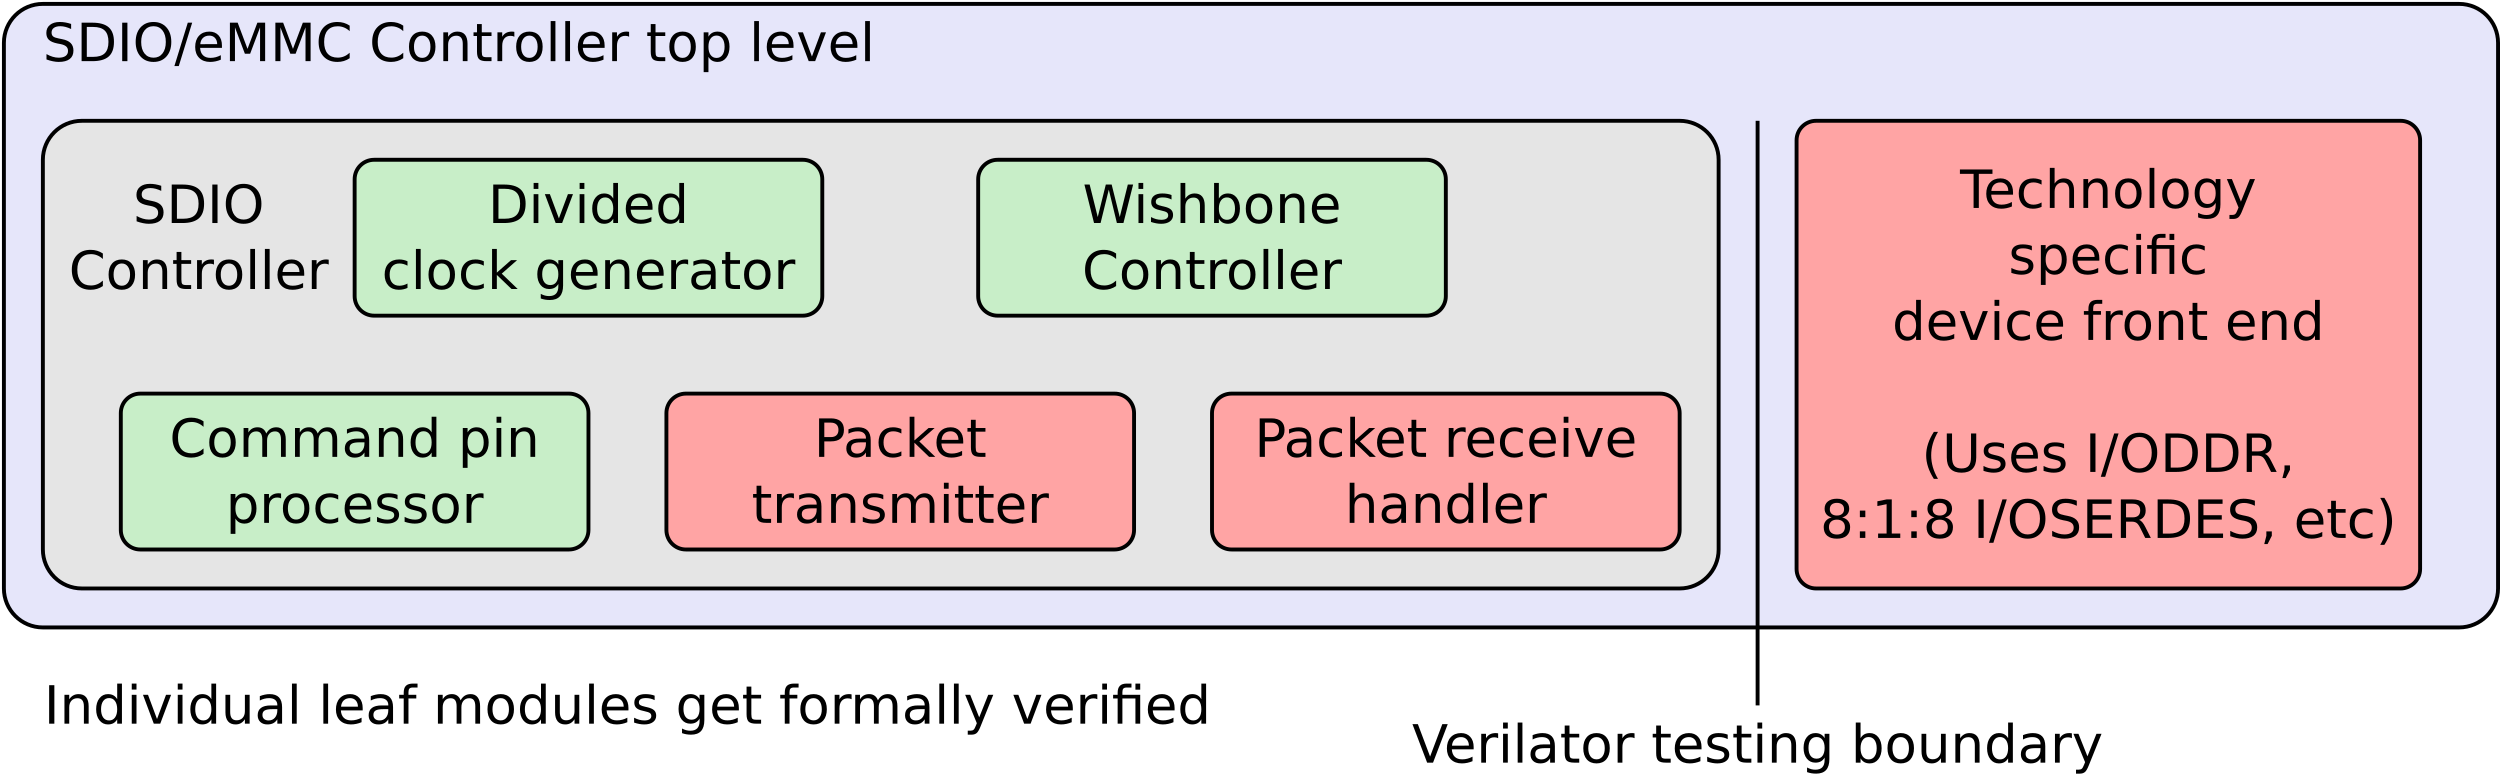 <?xml version="1.0" encoding="UTF-8"?>
<svg xmlns="http://www.w3.org/2000/svg" xmlns:xlink="http://www.w3.org/1999/xlink" width="1283pt" height="398pt" viewBox="0 0 1283 398" version="1.1">
<defs>
<g>
<symbol overflow="visible" id="glyph0-0">
<path style="stroke:none;" d="M 1.344 4.781 L 1.344 -19.109 L 14.891 -19.109 L 14.891 4.781 Z M 2.875 3.281 L 13.391 3.281 L 13.391 -17.578 L 2.875 -17.578 Z M 2.875 3.281 "/>
</symbol>
<symbol overflow="visible" id="glyph0-1">
<path style="stroke:none;" d="M 5.328 -17.562 L 5.328 -2.203 L 8.562 -2.203 C 11.281 -2.203 13.27 -2.816 14.531 -4.047 C 15.801 -5.285 16.438 -7.234 16.438 -9.891 C 16.438 -12.535 15.801 -14.473 14.531 -15.703 C 13.27 -16.941 11.281 -17.562 8.562 -17.562 Z M 2.656 -19.75 L 8.156 -19.75 C 11.977 -19.75 14.785 -18.953 16.578 -17.359 C 18.367 -15.766 19.266 -13.273 19.266 -9.891 C 19.266 -6.484 18.363 -3.984 16.562 -2.391 C 14.758 -0.797 11.957 0 8.156 0 L 2.656 0 Z M 2.656 -19.75 "/>
</symbol>
<symbol overflow="visible" id="glyph0-2">
<path style="stroke:none;" d="M 2.547 -14.812 L 4.984 -14.812 L 4.984 0 L 2.547 0 Z M 2.547 -20.578 L 4.984 -20.578 L 4.984 -17.5 L 2.547 -17.5 Z M 2.547 -20.578 "/>
</symbol>
<symbol overflow="visible" id="glyph0-3">
<path style="stroke:none;" d="M 0.812 -14.812 L 3.391 -14.812 L 8.016 -2.375 L 12.641 -14.812 L 15.234 -14.812 L 9.672 0 L 6.359 0 Z M 0.812 -14.812 "/>
</symbol>
<symbol overflow="visible" id="glyph0-4">
<path style="stroke:none;" d="M 12.297 -12.562 L 12.297 -20.578 L 14.734 -20.578 L 14.734 0 L 12.297 0 L 12.297 -2.219 C 11.785 -1.344 11.141 -0.688 10.359 -0.25 C 9.578 0.176 8.641 0.391 7.547 0.391 C 5.766 0.391 4.312 -0.32 3.188 -1.75 C 2.062 -3.188 1.5 -5.066 1.5 -7.391 C 1.5 -9.723 2.062 -11.602 3.188 -13.031 C 4.312 -14.457 5.766 -15.172 7.547 -15.172 C 8.641 -15.172 9.578 -14.957 10.359 -14.531 C 11.141 -14.102 11.785 -13.445 12.297 -12.562 Z M 4.016 -7.391 C 4.016 -5.598 4.379 -4.191 5.109 -3.172 C 5.848 -2.16 6.863 -1.656 8.156 -1.656 C 9.438 -1.656 10.445 -2.16 11.188 -3.172 C 11.926 -4.191 12.297 -5.598 12.297 -7.391 C 12.297 -9.18 11.926 -10.586 11.188 -11.609 C 10.445 -12.629 9.438 -13.141 8.156 -13.141 C 6.863 -13.141 5.848 -12.629 5.109 -11.609 C 4.379 -10.586 4.016 -9.18 4.016 -7.391 Z M 4.016 -7.391 "/>
</symbol>
<symbol overflow="visible" id="glyph0-5">
<path style="stroke:none;" d="M 15.234 -8.016 L 15.234 -6.828 L 4.031 -6.828 C 4.133 -5.148 4.641 -3.875 5.547 -3 C 6.453 -2.125 7.711 -1.688 9.328 -1.688 C 10.266 -1.688 11.172 -1.801 12.047 -2.031 C 12.922 -2.258 13.789 -2.602 14.656 -3.062 L 14.656 -0.75 C 13.781 -0.383 12.883 -0.102 11.969 0.094 C 11.051 0.289 10.125 0.391 9.188 0.391 C 6.82 0.391 4.945 -0.297 3.562 -1.672 C 2.188 -3.055 1.5 -4.922 1.5 -7.266 C 1.5 -9.691 2.148 -11.613 3.453 -13.031 C 4.766 -14.457 6.535 -15.172 8.766 -15.172 C 10.754 -15.172 12.328 -14.531 13.484 -13.25 C 14.648 -11.969 15.234 -10.223 15.234 -8.016 Z M 12.797 -8.734 C 12.773 -10.066 12.398 -11.129 11.672 -11.922 C 10.941 -12.711 9.977 -13.109 8.781 -13.109 C 7.426 -13.109 6.336 -12.723 5.516 -11.953 C 4.703 -11.191 4.234 -10.113 4.109 -8.719 Z M 12.797 -8.734 "/>
</symbol>
<symbol overflow="visible" id="glyph0-6">
<path style="stroke:none;" d="M 13.219 -14.25 L 13.219 -11.969 C 12.531 -12.352 11.836 -12.641 11.141 -12.828 C 10.453 -13.016 9.754 -13.109 9.047 -13.109 C 7.473 -13.109 6.25 -12.609 5.375 -11.609 C 4.5 -10.609 4.062 -9.203 4.062 -7.391 C 4.062 -5.586 4.5 -4.188 5.375 -3.188 C 6.25 -2.188 7.473 -1.688 9.047 -1.688 C 9.754 -1.688 10.453 -1.781 11.141 -1.969 C 11.836 -2.156 12.531 -2.438 13.219 -2.812 L 13.219 -0.562 C 12.539 -0.25 11.836 -0.016 11.109 0.141 C 10.379 0.305 9.602 0.391 8.781 0.391 C 6.551 0.391 4.781 -0.312 3.469 -1.719 C 2.156 -3.125 1.5 -5.016 1.5 -7.391 C 1.5 -9.805 2.16 -11.707 3.484 -13.094 C 4.816 -14.477 6.633 -15.172 8.938 -15.172 C 9.688 -15.172 10.414 -15.094 11.125 -14.938 C 11.844 -14.789 12.539 -14.562 13.219 -14.25 Z M 13.219 -14.25 "/>
</symbol>
<symbol overflow="visible" id="glyph0-7">
<path style="stroke:none;" d="M 2.547 -20.578 L 4.984 -20.578 L 4.984 0 L 2.547 0 Z M 2.547 -20.578 "/>
</symbol>
<symbol overflow="visible" id="glyph0-8">
<path style="stroke:none;" d="M 8.297 -13.109 C 6.992 -13.109 5.961 -12.598 5.203 -11.578 C 4.441 -10.555 4.062 -9.16 4.062 -7.391 C 4.062 -5.617 4.438 -4.223 5.188 -3.203 C 5.945 -2.191 6.984 -1.688 8.297 -1.688 C 9.586 -1.688 10.613 -2.195 11.375 -3.219 C 12.133 -4.238 12.516 -5.629 12.516 -7.391 C 12.516 -9.148 12.133 -10.539 11.375 -11.562 C 10.613 -12.594 9.586 -13.109 8.297 -13.109 Z M 8.297 -15.172 C 10.41 -15.172 12.07 -14.484 13.281 -13.109 C 14.488 -11.734 15.094 -9.828 15.094 -7.391 C 15.094 -4.961 14.488 -3.055 13.281 -1.672 C 12.07 -0.297 10.41 0.391 8.297 0.391 C 6.172 0.391 4.504 -0.297 3.297 -1.672 C 2.098 -3.055 1.5 -4.961 1.5 -7.391 C 1.5 -9.828 2.098 -11.734 3.297 -13.109 C 4.504 -14.484 6.172 -15.172 8.297 -15.172 Z M 8.297 -15.172 "/>
</symbol>
<symbol overflow="visible" id="glyph0-9">
<path style="stroke:none;" d="M 2.453 -20.578 L 4.906 -20.578 L 4.906 -8.422 L 12.172 -14.812 L 15.281 -14.812 L 7.422 -7.891 L 15.609 0 L 12.438 0 L 4.906 -7.234 L 4.906 0 L 2.453 0 Z M 2.453 -20.578 "/>
</symbol>
<symbol overflow="visible" id="glyph0-10">
<path style="stroke:none;" d=""/>
</symbol>
<symbol overflow="visible" id="glyph0-11">
<path style="stroke:none;" d="M 12.297 -7.578 C 12.297 -9.336 11.93 -10.703 11.203 -11.672 C 10.484 -12.648 9.469 -13.141 8.156 -13.141 C 6.844 -13.141 5.82 -12.648 5.094 -11.672 C 4.375 -10.703 4.016 -9.336 4.016 -7.578 C 4.016 -5.828 4.375 -4.461 5.094 -3.484 C 5.82 -2.516 6.844 -2.031 8.156 -2.031 C 9.469 -2.031 10.484 -2.516 11.203 -3.484 C 11.93 -4.461 12.297 -5.828 12.297 -7.578 Z M 14.734 -1.844 C 14.734 0.676 14.172 2.551 13.047 3.781 C 11.93 5.02 10.219 5.641 7.906 5.641 C 7.051 5.641 6.242 5.57 5.484 5.438 C 4.734 5.312 4 5.117 3.281 4.859 L 3.281 2.484 C 4 2.867 4.703 3.156 5.391 3.344 C 6.086 3.531 6.801 3.625 7.531 3.625 C 9.125 3.625 10.316 3.207 11.109 2.375 C 11.898 1.539 12.297 0.281 12.297 -1.406 L 12.297 -2.609 C 11.797 -1.734 11.148 -1.078 10.359 -0.641 C 9.578 -0.211 8.641 0 7.547 0 C 5.734 0 4.27 -0.691 3.156 -2.078 C 2.051 -3.461 1.5 -5.297 1.5 -7.578 C 1.5 -9.867 2.051 -11.707 3.156 -13.094 C 4.27 -14.477 5.734 -15.172 7.547 -15.172 C 8.641 -15.172 9.578 -14.953 10.359 -14.516 C 11.148 -14.086 11.797 -13.438 12.297 -12.562 L 12.297 -14.812 L 14.734 -14.812 Z M 14.734 -1.844 "/>
</symbol>
<symbol overflow="visible" id="glyph0-12">
<path style="stroke:none;" d="M 14.875 -8.938 L 14.875 0 L 12.438 0 L 12.438 -8.859 C 12.438 -10.266 12.16 -11.316 11.609 -12.016 C 11.066 -12.711 10.25 -13.062 9.156 -13.062 C 7.844 -13.062 6.805 -12.641 6.047 -11.797 C 5.285 -10.961 4.906 -9.82 4.906 -8.375 L 4.906 0 L 2.453 0 L 2.453 -14.812 L 4.906 -14.812 L 4.906 -12.516 C 5.488 -13.398 6.176 -14.062 6.969 -14.5 C 7.758 -14.945 8.672 -15.172 9.703 -15.172 C 11.398 -15.172 12.688 -14.645 13.562 -13.594 C 14.438 -12.539 14.875 -10.988 14.875 -8.938 Z M 14.875 -8.938 "/>
</symbol>
<symbol overflow="visible" id="glyph0-13">
<path style="stroke:none;" d="M 11.141 -12.547 C 10.867 -12.703 10.57 -12.816 10.25 -12.891 C 9.926 -12.961 9.57 -13 9.188 -13 C 7.812 -13 6.754 -12.551 6.016 -11.656 C 5.273 -10.758 4.906 -9.477 4.906 -7.812 L 4.906 0 L 2.453 0 L 2.453 -14.812 L 4.906 -14.812 L 4.906 -12.516 C 5.414 -13.41 6.082 -14.078 6.906 -14.516 C 7.727 -14.953 8.723 -15.172 9.891 -15.172 C 10.055 -15.172 10.238 -15.16 10.438 -15.141 C 10.645 -15.117 10.875 -15.086 11.125 -15.047 Z M 11.141 -12.547 "/>
</symbol>
<symbol overflow="visible" id="glyph0-14">
<path style="stroke:none;" d="M 9.281 -7.453 C 7.32 -7.453 5.961 -7.223 5.203 -6.766 C 4.441 -6.316 4.062 -5.551 4.062 -4.469 C 4.062 -3.602 4.344 -2.914 4.906 -2.406 C 5.477 -1.906 6.254 -1.656 7.234 -1.656 C 8.586 -1.656 9.672 -2.133 10.484 -3.094 C 11.297 -4.051 11.703 -5.32 11.703 -6.906 L 11.703 -7.453 Z M 14.141 -8.453 L 14.141 0 L 11.703 0 L 11.703 -2.25 C 11.148 -1.352 10.457 -0.688 9.625 -0.25 C 8.801 0.176 7.789 0.391 6.594 0.391 C 5.07 0.391 3.863 -0.035 2.969 -0.891 C 2.07 -1.742 1.625 -2.883 1.625 -4.312 C 1.625 -5.977 2.18 -7.234 3.297 -8.078 C 4.41 -8.93 6.078 -9.359 8.297 -9.359 L 11.703 -9.359 L 11.703 -9.594 C 11.703 -10.707 11.332 -11.57 10.594 -12.188 C 9.863 -12.801 8.832 -13.109 7.5 -13.109 C 6.656 -13.109 5.832 -13.004 5.031 -12.797 C 4.227 -12.598 3.457 -12.297 2.719 -11.891 L 2.719 -14.141 C 3.602 -14.484 4.461 -14.738 5.297 -14.906 C 6.141 -15.082 6.957 -15.172 7.75 -15.172 C 9.895 -15.172 11.492 -14.613 12.547 -13.5 C 13.609 -12.395 14.141 -10.711 14.141 -8.453 Z M 14.141 -8.453 "/>
</symbol>
<symbol overflow="visible" id="glyph0-15">
<path style="stroke:none;" d="M 4.969 -19.031 L 4.969 -14.812 L 9.969 -14.812 L 9.969 -12.922 L 4.969 -12.922 L 4.969 -4.875 C 4.969 -3.664 5.129 -2.891 5.453 -2.547 C 5.785 -2.203 6.457 -2.031 7.469 -2.031 L 9.969 -2.031 L 9.969 0 L 7.469 0 C 5.594 0 4.297 -0.348 3.578 -1.047 C 2.867 -1.754 2.516 -3.031 2.516 -4.875 L 2.516 -12.922 L 0.734 -12.922 L 0.734 -14.812 L 2.516 -14.812 L 2.516 -19.031 Z M 4.969 -19.031 "/>
</symbol>
<symbol overflow="visible" id="glyph0-16">
<path style="stroke:none;" d="M 0.906 -19.75 L 3.594 -19.75 L 7.75 -3.062 L 11.891 -19.75 L 14.891 -19.75 L 19.047 -3.062 L 23.188 -19.75 L 25.906 -19.75 L 20.938 0 L 17.578 0 L 13.422 -17.141 L 9.203 0 L 5.844 0 Z M 0.906 -19.75 "/>
</symbol>
<symbol overflow="visible" id="glyph0-17">
<path style="stroke:none;" d="M 12 -14.375 L 12 -12.078 C 11.312 -12.43 10.598 -12.695 9.859 -12.875 C 9.117 -13.051 8.348 -13.141 7.547 -13.141 C 6.336 -13.141 5.43 -12.953 4.828 -12.578 C 4.223 -12.211 3.922 -11.66 3.922 -10.922 C 3.922 -10.348 4.133 -9.898 4.562 -9.578 C 5 -9.266 5.875 -8.961 7.188 -8.672 L 8.016 -8.484 C 9.742 -8.109 10.973 -7.582 11.703 -6.906 C 12.43 -6.238 12.797 -5.301 12.797 -4.094 C 12.797 -2.719 12.25 -1.625 11.156 -0.812 C 10.07 -0.008 8.578 0.391 6.672 0.391 C 5.879 0.391 5.051 0.312 4.188 0.156 C 3.32 0 2.414 -0.234 1.469 -0.547 L 1.469 -3.062 C 2.363 -2.594 3.25 -2.238 4.125 -2 C 5 -1.77 5.863 -1.656 6.719 -1.656 C 7.863 -1.656 8.742 -1.848 9.359 -2.234 C 9.984 -2.629 10.297 -3.188 10.297 -3.906 C 10.297 -4.562 10.07 -5.066 9.625 -5.422 C 9.176 -5.773 8.195 -6.113 6.688 -6.438 L 5.844 -6.641 C 4.332 -6.961 3.242 -7.453 2.578 -8.109 C 1.91 -8.766 1.578 -9.664 1.578 -10.812 C 1.578 -12.207 2.066 -13.281 3.047 -14.031 C 4.035 -14.789 5.441 -15.172 7.266 -15.172 C 8.16 -15.172 9.004 -15.102 9.797 -14.969 C 10.598 -14.844 11.332 -14.645 12 -14.375 Z M 12 -14.375 "/>
</symbol>
<symbol overflow="visible" id="glyph0-18">
<path style="stroke:none;" d="M 14.875 -8.938 L 14.875 0 L 12.438 0 L 12.438 -8.859 C 12.438 -10.266 12.16 -11.316 11.609 -12.016 C 11.066 -12.711 10.25 -13.062 9.156 -13.062 C 7.844 -13.062 6.805 -12.641 6.047 -11.797 C 5.285 -10.961 4.906 -9.82 4.906 -8.375 L 4.906 0 L 2.453 0 L 2.453 -20.578 L 4.906 -20.578 L 4.906 -12.516 C 5.488 -13.398 6.176 -14.062 6.969 -14.5 C 7.758 -14.945 8.672 -15.172 9.703 -15.172 C 11.398 -15.172 12.688 -14.645 13.562 -13.594 C 14.438 -12.539 14.875 -10.988 14.875 -8.938 Z M 14.875 -8.938 "/>
</symbol>
<symbol overflow="visible" id="glyph0-19">
<path style="stroke:none;" d="M 13.188 -7.391 C 13.188 -9.18 12.816 -10.586 12.078 -11.609 C 11.348 -12.629 10.336 -13.141 9.047 -13.141 C 7.766 -13.141 6.754 -12.629 6.016 -11.609 C 5.273 -10.586 4.906 -9.18 4.906 -7.391 C 4.906 -5.598 5.273 -4.191 6.016 -3.172 C 6.754 -2.16 7.766 -1.656 9.047 -1.656 C 10.336 -1.656 11.348 -2.16 12.078 -3.172 C 12.816 -4.191 13.188 -5.598 13.188 -7.391 Z M 4.906 -12.562 C 5.414 -13.445 6.062 -14.102 6.844 -14.531 C 7.625 -14.957 8.555 -15.172 9.641 -15.172 C 11.441 -15.172 12.906 -14.457 14.031 -13.031 C 15.156 -11.602 15.719 -9.723 15.719 -7.391 C 15.719 -5.066 15.156 -3.188 14.031 -1.75 C 12.906 -0.32 11.441 0.391 9.641 0.391 C 8.555 0.391 7.625 0.176 6.844 -0.25 C 6.062 -0.688 5.414 -1.344 4.906 -2.219 L 4.906 0 L 2.453 0 L 2.453 -20.578 L 4.906 -20.578 Z M 4.906 -12.562 "/>
</symbol>
<symbol overflow="visible" id="glyph0-20">
<path style="stroke:none;" d="M 17.453 -18.234 L 17.453 -15.406 C 16.547 -16.25 15.582 -16.875 14.562 -17.281 C 13.551 -17.695 12.473 -17.906 11.328 -17.906 C 9.066 -17.906 7.336 -17.211 6.141 -15.828 C 4.941 -14.453 4.344 -12.461 4.344 -9.859 C 4.344 -7.254 4.941 -5.258 6.141 -3.875 C 7.336 -2.5 9.066 -1.812 11.328 -1.812 C 12.473 -1.812 13.551 -2.02 14.562 -2.438 C 15.582 -2.852 16.547 -3.477 17.453 -4.312 L 17.453 -1.516 C 16.516 -0.879 15.52 -0.398 14.469 -0.078 C 13.426 0.234 12.328 0.391 11.172 0.391 C 8.18 0.391 5.82 -0.523 4.094 -2.359 C 2.375 -4.191 1.516 -6.691 1.516 -9.859 C 1.516 -13.035 2.375 -15.535 4.094 -17.359 C 5.82 -19.191 8.18 -20.109 11.172 -20.109 C 12.348 -20.109 13.457 -19.953 14.5 -19.641 C 15.551 -19.328 16.535 -18.859 17.453 -18.234 Z M 17.453 -18.234 "/>
</symbol>
<symbol overflow="visible" id="glyph0-21">
<path style="stroke:none;" d="M 14.094 -11.969 C 14.695 -13.062 15.422 -13.867 16.266 -14.391 C 17.117 -14.91 18.117 -15.172 19.266 -15.172 C 20.805 -15.172 21.992 -14.629 22.828 -13.547 C 23.672 -12.473 24.094 -10.938 24.094 -8.938 L 24.094 0 L 21.641 0 L 21.641 -8.859 C 21.641 -10.285 21.391 -11.344 20.891 -12.031 C 20.391 -12.719 19.625 -13.062 18.594 -13.062 C 17.332 -13.062 16.332 -12.641 15.594 -11.797 C 14.863 -10.961 14.5 -9.82 14.5 -8.375 L 14.5 0 L 12.047 0 L 12.047 -8.859 C 12.047 -10.285 11.797 -11.344 11.297 -12.031 C 10.797 -12.719 10.02 -13.062 8.969 -13.062 C 7.727 -13.062 6.738 -12.641 6 -11.797 C 5.27 -10.953 4.906 -9.812 4.906 -8.375 L 4.906 0 L 2.453 0 L 2.453 -14.812 L 4.906 -14.812 L 4.906 -12.516 C 5.457 -13.422 6.117 -14.086 6.891 -14.516 C 7.672 -14.953 8.598 -15.172 9.672 -15.172 C 10.742 -15.172 11.656 -14.895 12.406 -14.344 C 13.164 -13.801 13.727 -13.008 14.094 -11.969 Z M 14.094 -11.969 "/>
</symbol>
<symbol overflow="visible" id="glyph0-22">
<path style="stroke:none;" d="M 4.906 -2.219 L 4.906 5.641 L 2.453 5.641 L 2.453 -14.812 L 4.906 -14.812 L 4.906 -12.562 C 5.414 -13.445 6.062 -14.102 6.844 -14.531 C 7.625 -14.957 8.555 -15.172 9.641 -15.172 C 11.441 -15.172 12.906 -14.457 14.031 -13.031 C 15.156 -11.602 15.719 -9.723 15.719 -7.391 C 15.719 -5.066 15.156 -3.188 14.031 -1.75 C 12.906 -0.32 11.441 0.391 9.641 0.391 C 8.555 0.391 7.625 0.176 6.844 -0.25 C 6.062 -0.688 5.414 -1.344 4.906 -2.219 Z M 13.188 -7.391 C 13.188 -9.18 12.816 -10.586 12.078 -11.609 C 11.348 -12.629 10.336 -13.141 9.047 -13.141 C 7.766 -13.141 6.754 -12.629 6.016 -11.609 C 5.273 -10.586 4.906 -9.18 4.906 -7.391 C 4.906 -5.598 5.273 -4.191 6.016 -3.172 C 6.754 -2.16 7.766 -1.656 9.047 -1.656 C 10.336 -1.656 11.348 -2.16 12.078 -3.172 C 12.816 -4.191 13.188 -5.598 13.188 -7.391 Z M 13.188 -7.391 "/>
</symbol>
<symbol overflow="visible" id="glyph0-23">
<path style="stroke:none;" d="M 5.328 -17.562 L 5.328 -10.141 L 8.688 -10.141 C 9.938 -10.141 10.898 -10.457 11.578 -11.094 C 12.254 -11.738 12.594 -12.656 12.594 -13.844 C 12.594 -15.031 12.254 -15.945 11.578 -16.594 C 10.898 -17.238 9.938 -17.562 8.688 -17.562 Z M 2.656 -19.75 L 8.688 -19.75 C 10.906 -19.75 12.578 -19.25 13.703 -18.25 C 14.836 -17.25 15.406 -15.781 15.406 -13.844 C 15.406 -11.895 14.836 -10.422 13.703 -9.422 C 12.578 -8.43 10.906 -7.938 8.688 -7.938 L 5.328 -7.938 L 5.328 0 L 2.656 0 Z M 2.656 -19.75 "/>
</symbol>
<symbol overflow="visible" id="glyph0-24">
<path style="stroke:none;" d="M 14.5 -19.109 L 14.5 -16.5 C 13.488 -16.977 12.531 -17.336 11.625 -17.578 C 10.727 -17.816 9.859 -17.938 9.016 -17.938 C 7.566 -17.938 6.445 -17.656 5.656 -17.094 C 4.863 -16.531 4.469 -15.727 4.469 -14.688 C 4.469 -13.812 4.727 -13.148 5.25 -12.703 C 5.781 -12.254 6.773 -11.895 8.234 -11.625 L 9.859 -11.297 C 11.848 -10.922 13.316 -10.254 14.266 -9.297 C 15.211 -8.336 15.688 -7.055 15.688 -5.453 C 15.688 -3.535 15.047 -2.082 13.766 -1.094 C 12.484 -0.102 10.602 0.391 8.125 0.391 C 7.188 0.391 6.191 0.281 5.141 0.062 C 4.086 -0.145 2.992 -0.457 1.859 -0.875 L 1.859 -3.625 C 2.953 -3.02 4.016 -2.562 5.047 -2.25 C 6.086 -1.938 7.113 -1.781 8.125 -1.781 C 9.645 -1.781 10.82 -2.078 11.656 -2.672 C 12.488 -3.273 12.906 -4.133 12.906 -5.25 C 12.906 -6.219 12.602 -6.973 12 -7.516 C 11.406 -8.066 10.43 -8.484 9.078 -8.766 L 7.453 -9.078 C 5.453 -9.473 4.004 -10.094 3.109 -10.938 C 2.223 -11.781 1.781 -12.957 1.781 -14.469 C 1.781 -16.219 2.395 -17.594 3.625 -18.594 C 4.863 -19.602 6.562 -20.109 8.719 -20.109 C 9.645 -20.109 10.586 -20.023 11.547 -19.859 C 12.504 -19.691 13.488 -19.441 14.5 -19.109 Z M 14.5 -19.109 "/>
</symbol>
<symbol overflow="visible" id="glyph0-25">
<path style="stroke:none;" d="M 2.656 -19.75 L 5.328 -19.75 L 5.328 0 L 2.656 0 Z M 2.656 -19.75 "/>
</symbol>
<symbol overflow="visible" id="glyph0-26">
<path style="stroke:none;" d="M 10.672 -17.938 C 8.734 -17.938 7.191 -17.211 6.047 -15.766 C 4.91 -14.316 4.344 -12.348 4.344 -9.859 C 4.344 -7.367 4.91 -5.398 6.047 -3.953 C 7.191 -2.504 8.734 -1.781 10.672 -1.781 C 12.617 -1.781 14.156 -2.504 15.281 -3.953 C 16.414 -5.398 16.984 -7.367 16.984 -9.859 C 16.984 -12.348 16.414 -14.316 15.281 -15.766 C 14.156 -17.211 12.617 -17.938 10.672 -17.938 Z M 10.672 -20.109 C 13.441 -20.109 15.656 -19.18 17.312 -17.328 C 18.969 -15.473 19.797 -12.984 19.797 -9.859 C 19.797 -6.742 18.969 -4.254 17.312 -2.391 C 15.656 -0.535 13.441 0.391 10.672 0.391 C 7.898 0.391 5.68 -0.535 4.016 -2.391 C 2.348 -4.242 1.516 -6.734 1.516 -9.859 C 1.516 -12.984 2.348 -15.473 4.016 -17.328 C 5.68 -19.18 7.898 -20.109 10.672 -20.109 Z M 10.672 -20.109 "/>
</symbol>
<symbol overflow="visible" id="glyph0-27">
<path style="stroke:none;" d="M -0.078 -19.75 L 16.625 -19.75 L 16.625 -17.5 L 9.625 -17.5 L 9.625 0 L 6.938 0 L 6.938 -17.5 L -0.078 -17.5 Z M -0.078 -19.75 "/>
</symbol>
<symbol overflow="visible" id="glyph0-28">
<path style="stroke:none;" d="M 8.719 1.375 C 8.031 3.133 7.359 4.285 6.703 4.828 C 6.055 5.367 5.188 5.641 4.094 5.641 L 2.141 5.641 L 2.141 3.594 L 3.578 3.594 C 4.242 3.594 4.758 3.43 5.125 3.109 C 5.5 2.797 5.91 2.051 6.359 0.875 L 6.797 -0.234 L 0.812 -14.812 L 3.391 -14.812 L 8.016 -3.234 L 12.641 -14.812 L 15.234 -14.812 Z M 8.719 1.375 "/>
</symbol>
<symbol overflow="visible" id="glyph0-29">
<path style="stroke:none;" d="M 14.531 -14.812 L 14.531 0 L 12.078 0 L 12.078 -12.922 L 5.391 -12.922 L 5.391 0 L 2.953 0 L 2.953 -12.922 L 0.625 -12.922 L 0.625 -14.812 L 2.953 -14.812 L 2.953 -15.844 C 2.953 -17.457 3.332 -18.648 4.094 -19.422 C 4.852 -20.191 6.023 -20.578 7.609 -20.578 L 10.047 -20.578 L 10.047 -18.562 L 7.719 -18.562 C 6.852 -18.562 6.25 -18.383 5.906 -18.031 C 5.562 -17.676 5.391 -17.039 5.391 -16.125 L 5.391 -14.812 Z M 12.078 -20.562 L 14.531 -20.562 L 14.531 -17.469 L 12.078 -17.469 Z M 12.078 -20.562 "/>
</symbol>
<symbol overflow="visible" id="glyph0-30">
<path style="stroke:none;" d="M 10.047 -20.578 L 10.047 -18.562 L 7.719 -18.562 C 6.852 -18.562 6.25 -18.383 5.906 -18.031 C 5.562 -17.676 5.391 -17.039 5.391 -16.125 L 5.391 -14.812 L 9.406 -14.812 L 9.406 -12.922 L 5.391 -12.922 L 5.391 0 L 2.953 0 L 2.953 -12.922 L 0.625 -12.922 L 0.625 -14.812 L 2.953 -14.812 L 2.953 -15.844 C 2.953 -17.5 3.332 -18.703 4.094 -19.453 C 4.863 -20.203 6.082 -20.578 7.75 -20.578 Z M 10.047 -20.578 "/>
</symbol>
<symbol overflow="visible" id="glyph0-31">
<path style="stroke:none;" d="M 8.406 -20.562 C 7.219 -18.531 6.336 -16.52 5.766 -14.531 C 5.191 -12.551 4.906 -10.539 4.906 -8.5 C 4.906 -6.469 5.191 -4.453 5.766 -2.453 C 6.348 -0.453 7.227 1.555 8.406 3.578 L 6.281 3.578 C 4.957 1.504 3.969 -0.531 3.312 -2.531 C 2.656 -4.539 2.328 -6.531 2.328 -8.5 C 2.328 -10.469 2.648 -12.445 3.297 -14.438 C 3.953 -16.438 4.945 -18.477 6.281 -20.562 Z M 8.406 -20.562 "/>
</symbol>
<symbol overflow="visible" id="glyph0-32">
<path style="stroke:none;" d="M 2.359 -19.75 L 5.047 -19.75 L 5.047 -7.75 C 5.047 -5.633 5.426 -4.109 6.188 -3.172 C 6.957 -2.242 8.203 -1.781 9.922 -1.781 C 11.629 -1.781 12.867 -2.242 13.641 -3.172 C 14.41 -4.109 14.797 -5.633 14.797 -7.75 L 14.797 -19.75 L 17.469 -19.75 L 17.469 -7.422 C 17.469 -4.848 16.832 -2.898 15.562 -1.578 C 14.289 -0.266 12.41 0.391 9.922 0.391 C 7.422 0.391 5.535 -0.266 4.266 -1.578 C 2.992 -2.898 2.359 -4.848 2.359 -7.422 Z M 2.359 -19.75 "/>
</symbol>
<symbol overflow="visible" id="glyph0-33">
<path style="stroke:none;" d="M 6.875 -19.75 L 9.125 -19.75 L 2.25 2.516 L 0 2.516 Z M 6.875 -19.75 "/>
</symbol>
<symbol overflow="visible" id="glyph0-34">
<path style="stroke:none;" d="M 12.031 -9.266 C 12.602 -9.066 13.16 -8.648 13.703 -8.016 C 14.242 -7.379 14.785 -6.504 15.328 -5.391 L 18.047 0 L 15.172 0 L 12.641 -5.062 C 11.992 -6.383 11.363 -7.258 10.75 -7.688 C 10.133 -8.125 9.297 -8.344 8.234 -8.344 L 5.328 -8.344 L 5.328 0 L 2.656 0 L 2.656 -19.75 L 8.688 -19.75 C 10.945 -19.75 12.629 -19.273 13.734 -18.328 C 14.848 -17.391 15.406 -15.969 15.406 -14.062 C 15.406 -12.82 15.113 -11.789 14.531 -10.969 C 13.957 -10.145 13.125 -9.578 12.031 -9.266 Z M 5.328 -17.562 L 5.328 -10.547 L 8.688 -10.547 C 9.977 -10.547 10.953 -10.844 11.609 -11.438 C 12.266 -12.031 12.594 -12.906 12.594 -14.062 C 12.594 -15.219 12.266 -16.086 11.609 -16.672 C 10.953 -17.266 9.977 -17.562 8.688 -17.562 Z M 5.328 -17.562 "/>
</symbol>
<symbol overflow="visible" id="glyph0-35">
<path style="stroke:none;" d="M 3.172 -3.359 L 5.969 -3.359 L 5.969 -1.078 L 3.797 3.156 L 2.094 3.156 L 3.172 -1.078 Z M 3.172 -3.359 "/>
</symbol>
<symbol overflow="visible" id="glyph0-36">
<path style="stroke:none;" d="M 8.609 -9.375 C 7.336 -9.375 6.336 -9.035 5.609 -8.359 C 4.891 -7.68 4.531 -6.75 4.531 -5.562 C 4.531 -4.363 4.891 -3.426 5.609 -2.75 C 6.336 -2.07 7.336 -1.734 8.609 -1.734 C 9.879 -1.734 10.879 -2.07 11.609 -2.75 C 12.348 -3.438 12.719 -4.375 12.719 -5.562 C 12.719 -6.75 12.352 -7.68 11.625 -8.359 C 10.895 -9.035 9.891 -9.375 8.609 -9.375 Z M 5.938 -10.516 C 4.789 -10.797 3.895 -11.328 3.25 -12.109 C 2.613 -12.898 2.297 -13.859 2.297 -14.984 C 2.297 -16.566 2.859 -17.816 3.984 -18.734 C 5.109 -19.648 6.648 -20.109 8.609 -20.109 C 10.578 -20.109 12.117 -19.648 13.234 -18.734 C 14.359 -17.816 14.922 -16.566 14.922 -14.984 C 14.922 -13.859 14.598 -12.898 13.953 -12.109 C 13.316 -11.328 12.43 -10.797 11.297 -10.516 C 12.586 -10.211 13.594 -9.625 14.312 -8.75 C 15.031 -7.883 15.391 -6.82 15.391 -5.562 C 15.391 -3.645 14.801 -2.172 13.625 -1.141 C 12.457 -0.117 10.785 0.391 8.609 0.391 C 6.43 0.391 4.758 -0.117 3.594 -1.141 C 2.426 -2.172 1.844 -3.645 1.844 -5.562 C 1.844 -6.82 2.203 -7.883 2.922 -8.75 C 3.648 -9.625 4.656 -10.211 5.938 -10.516 Z M 4.969 -14.734 C 4.969 -13.711 5.285 -12.914 5.922 -12.344 C 6.555 -11.77 7.453 -11.484 8.609 -11.484 C 9.754 -11.484 10.648 -11.77 11.297 -12.344 C 11.953 -12.914 12.281 -13.711 12.281 -14.734 C 12.281 -15.754 11.953 -16.551 11.297 -17.125 C 10.648 -17.695 9.754 -17.984 8.609 -17.984 C 7.453 -17.984 6.555 -17.695 5.922 -17.125 C 5.285 -16.551 4.969 -15.754 4.969 -14.734 Z M 4.969 -14.734 "/>
</symbol>
<symbol overflow="visible" id="glyph0-37">
<path style="stroke:none;" d="M 3.172 -3.359 L 5.969 -3.359 L 5.969 0 L 3.172 0 Z M 3.172 -14.016 L 5.969 -14.016 L 5.969 -10.656 L 3.172 -10.656 Z M 3.172 -14.016 "/>
</symbol>
<symbol overflow="visible" id="glyph0-38">
<path style="stroke:none;" d="M 3.359 -2.25 L 7.719 -2.25 L 7.719 -17.312 L 2.984 -16.359 L 2.984 -18.797 L 7.703 -19.75 L 10.375 -19.75 L 10.375 -2.25 L 14.734 -2.25 L 14.734 0 L 3.359 0 Z M 3.359 -2.25 "/>
</symbol>
<symbol overflow="visible" id="glyph0-39">
<path style="stroke:none;" d="M 2.656 -19.75 L 15.141 -19.75 L 15.141 -17.5 L 5.328 -17.5 L 5.328 -11.656 L 14.734 -11.656 L 14.734 -9.406 L 5.328 -9.406 L 5.328 -2.25 L 15.391 -2.25 L 15.391 0 L 2.656 0 Z M 2.656 -19.75 "/>
</symbol>
<symbol overflow="visible" id="glyph0-40">
<path style="stroke:none;" d="M 2.172 -20.562 L 4.281 -20.562 C 5.602 -18.477 6.594 -16.438 7.25 -14.438 C 7.906 -12.445 8.234 -10.469 8.234 -8.5 C 8.234 -6.531 7.906 -4.539 7.25 -2.531 C 6.594 -0.531 5.602 1.504 4.281 3.578 L 2.172 3.578 C 3.336 1.555 4.207 -0.453 4.781 -2.453 C 5.363 -4.453 5.656 -6.469 5.656 -8.5 C 5.656 -10.539 5.363 -12.551 4.781 -14.531 C 4.207 -16.52 3.336 -18.531 2.172 -20.562 Z M 2.172 -20.562 "/>
</symbol>
<symbol overflow="visible" id="glyph0-41">
<path style="stroke:none;" d="M 2.656 -19.75 L 6.641 -19.75 L 11.688 -6.312 L 16.75 -19.75 L 20.734 -19.75 L 20.734 0 L 18.125 0 L 18.125 -17.344 L 13.031 -3.797 L 10.344 -3.797 L 5.25 -17.344 L 5.25 0 L 2.656 0 Z M 2.656 -19.75 "/>
</symbol>
<symbol overflow="visible" id="glyph0-42">
<path style="stroke:none;" d="M 2.297 -5.844 L 2.297 -14.812 L 4.734 -14.812 L 4.734 -5.938 C 4.734 -4.539 5.004 -3.488 5.547 -2.781 C 6.098 -2.082 6.922 -1.734 8.016 -1.734 C 9.328 -1.734 10.363 -2.148 11.125 -2.984 C 11.895 -3.828 12.281 -4.973 12.281 -6.422 L 12.281 -14.812 L 14.719 -14.812 L 14.719 0 L 12.281 0 L 12.281 -2.281 C 11.688 -1.375 11 -0.703 10.219 -0.266 C 9.438 0.172 8.531 0.391 7.5 0.391 C 5.801 0.391 4.508 -0.141 3.625 -1.203 C 2.738 -2.266 2.297 -3.812 2.297 -5.844 Z M 8.422 -15.172 Z M 8.422 -15.172 "/>
</symbol>
<symbol overflow="visible" id="glyph0-43">
<path style="stroke:none;" d="M 7.75 0 L 0.219 -19.75 L 3 -19.75 L 9.266 -3.125 L 15.531 -19.75 L 18.312 -19.75 L 10.781 0 Z M 7.75 0 "/>
</symbol>
</g>
</defs>
<g id="surface35325">
<rect x="0" y="0" width="1283" height="398" style="fill:rgb(100%,100%,100%);fill-opacity:1;stroke:none;"/>
<path style="fill-rule:evenodd;fill:rgb(90.196%,90.196%,98.039%);fill-opacity:1;stroke-width:0.1;stroke-linecap:butt;stroke-linejoin:round;stroke:rgb(0%,0%,0%);stroke-opacity:1;stroke-miterlimit:10;" d="M 2 1 C 1.448 1 1 1.448 1 2 L 1 16 C 1 16.552 1.448 17 2 17 L 64 17 C 64.552 17 65 16.552 65 16 L 65 2 C 65 1.448 64.552 1 64 1 Z M 2 1 " transform="matrix(20,0,0,20,-18,-18)"/>
<path style="fill-rule:evenodd;fill:rgb(100%,64.314%,64.314%);fill-opacity:1;stroke-width:0.1;stroke-linecap:butt;stroke-linejoin:round;stroke:rgb(0%,0%,0%);stroke-opacity:1;stroke-miterlimit:10;" d="M 47.5 4 C 47.224 4 47 4.224 47 4.5 L 47 15.5 C 47 15.776 47.224 16 47.5 16 L 62.5 16 C 62.776 16 63 15.776 63 15.5 L 63 4.5 C 63 4.224 62.776 4 62.5 4 Z M 47.5 4 " transform="matrix(20,0,0,20,-18,-18)"/>
<path style="fill-rule:evenodd;fill:rgb(89.804%,89.804%,89.804%);fill-opacity:1;stroke-width:0.1;stroke-linecap:butt;stroke-linejoin:round;stroke:rgb(0%,0%,0%);stroke-opacity:1;stroke-miterlimit:10;" d="M 3 4 C 2.448 4 2 4.448 2 5 L 2 15 C 2 15.552 2.448 16 3 16 L 44 16 C 44.552 16 45 15.552 45 15 L 45 5 C 45 4.448 44.552 4 44 4 Z M 3 4 " transform="matrix(20,0,0,20,-18,-18)"/>
<path style="fill-rule:evenodd;fill:rgb(78.431%,93.333%,78.431%);fill-opacity:1;stroke-width:0.1;stroke-linecap:butt;stroke-linejoin:round;stroke:rgb(0%,0%,0%);stroke-opacity:1;stroke-miterlimit:10;" d="M 10.5 5 C 10.224 5 10 5.224 10 5.5 L 10 8.5 C 10 8.776 10.224 9 10.5 9 L 21.5 9 C 21.776 9 22 8.776 22 8.5 L 22 5.5 C 22 5.224 21.776 5 21.5 5 Z M 10.5 5 " transform="matrix(20,0,0,20,-18,-18)"/>
<g style="fill:rgb(0%,0%,0%);fill-opacity:1;">
  <use xlink:href="#glyph0-1" x="250.477" y="114.457"/>
  <use xlink:href="#glyph0-2" x="271.31" y="114.457"/>
  <use xlink:href="#glyph0-3" x="278.81" y="114.457"/>
  <use xlink:href="#glyph0-2" x="294.921" y="114.457"/>
  <use xlink:href="#glyph0-4" x="302.421" y="114.457"/>
  <use xlink:href="#glyph0-5" x="319.643" y="114.457"/>
  <use xlink:href="#glyph0-4" x="336.31" y="114.457"/>
</g>
<g style="fill:rgb(0%,0%,0%);fill-opacity:1;">
  <use xlink:href="#glyph0-6" x="195.906" y="148.324"/>
  <use xlink:href="#glyph0-7" x="210.906" y="148.324"/>
  <use xlink:href="#glyph0-8" x="218.406" y="148.324"/>
  <use xlink:href="#glyph0-6" x="235.073" y="148.324"/>
  <use xlink:href="#glyph0-9" x="250.073" y="148.324"/>
  <use xlink:href="#glyph0-10" x="265.628" y="148.324"/>
  <use xlink:href="#glyph0-11" x="274.24" y="148.324"/>
  <use xlink:href="#glyph0-5" x="291.462" y="148.324"/>
  <use xlink:href="#glyph0-12" x="308.128" y="148.324"/>
  <use xlink:href="#glyph0-5" x="325.351" y="148.324"/>
  <use xlink:href="#glyph0-13" x="342.017" y="148.324"/>
  <use xlink:href="#glyph0-14" x="353.128" y="148.324"/>
  <use xlink:href="#glyph0-15" x="369.795" y="148.324"/>
  <use xlink:href="#glyph0-8" x="380.351" y="148.324"/>
  <use xlink:href="#glyph0-13" x="397.017" y="148.324"/>
</g>
<path style="fill-rule:evenodd;fill:rgb(78.431%,93.333%,78.431%);fill-opacity:1;stroke-width:0.1;stroke-linecap:butt;stroke-linejoin:round;stroke:rgb(0%,0%,0%);stroke-opacity:1;stroke-miterlimit:10;" d="M 26.5 5 C 26.224 5 26 5.224 26 5.5 L 26 8.5 C 26 8.776 26.224 9 26.5 9 L 37.5 9 C 37.776 9 38 8.776 38 8.5 L 38 5.5 C 38 5.224 37.776 5 37.5 5 Z M 26.5 5 " transform="matrix(20,0,0,20,-18,-18)"/>
<g style="fill:rgb(0%,0%,0%);fill-opacity:1;">
  <use xlink:href="#glyph0-16" x="555.613" y="114.457"/>
  <use xlink:href="#glyph0-2" x="581.724" y="114.457"/>
  <use xlink:href="#glyph0-17" x="589.224" y="114.457"/>
  <use xlink:href="#glyph0-18" x="603.391" y="114.457"/>
  <use xlink:href="#glyph0-19" x="620.613" y="114.457"/>
  <use xlink:href="#glyph0-8" x="637.836" y="114.457"/>
  <use xlink:href="#glyph0-12" x="654.502" y="114.457"/>
  <use xlink:href="#glyph0-5" x="671.724" y="114.457"/>
</g>
<g style="fill:rgb(0%,0%,0%);fill-opacity:1;">
  <use xlink:href="#glyph0-20" x="555.34" y="148.324"/>
  <use xlink:href="#glyph0-8" x="574.229" y="148.324"/>
  <use xlink:href="#glyph0-12" x="590.895" y="148.324"/>
  <use xlink:href="#glyph0-15" x="608.118" y="148.324"/>
  <use xlink:href="#glyph0-13" x="618.673" y="148.324"/>
  <use xlink:href="#glyph0-8" x="629.229" y="148.324"/>
  <use xlink:href="#glyph0-7" x="645.895" y="148.324"/>
  <use xlink:href="#glyph0-7" x="653.395" y="148.324"/>
  <use xlink:href="#glyph0-5" x="660.895" y="148.324"/>
  <use xlink:href="#glyph0-13" x="677.562" y="148.324"/>
</g>
<path style="fill-rule:evenodd;fill:rgb(78.431%,93.333%,78.431%);fill-opacity:1;stroke-width:0.1;stroke-linecap:butt;stroke-linejoin:round;stroke:rgb(0%,0%,0%);stroke-opacity:1;stroke-miterlimit:10;" d="M 4.5 11 C 4.224 11 4 11.224 4 11.5 L 4 14.5 C 4 14.776 4.224 15 4.5 15 L 15.5 15 C 15.776 15 16 14.776 16 14.5 L 16 11.5 C 16 11.224 15.776 11 15.5 11 Z M 4.5 11 " transform="matrix(20,0,0,20,-18,-18)"/>
<g style="fill:rgb(0%,0%,0%);fill-opacity:1;">
  <use xlink:href="#glyph0-20" x="87" y="234.457"/>
  <use xlink:href="#glyph0-8" x="105.889" y="234.457"/>
  <use xlink:href="#glyph0-21" x="122.556" y="234.457"/>
  <use xlink:href="#glyph0-21" x="148.944" y="234.457"/>
  <use xlink:href="#glyph0-14" x="175.333" y="234.457"/>
  <use xlink:href="#glyph0-12" x="192" y="234.457"/>
  <use xlink:href="#glyph0-4" x="209.222" y="234.457"/>
  <use xlink:href="#glyph0-10" x="226.444" y="234.457"/>
  <use xlink:href="#glyph0-22" x="235.056" y="234.457"/>
  <use xlink:href="#glyph0-2" x="252.278" y="234.457"/>
  <use xlink:href="#glyph0-12" x="259.778" y="234.457"/>
</g>
<g style="fill:rgb(0%,0%,0%);fill-opacity:1;">
  <use xlink:href="#glyph0-22" x="115.906" y="268.324"/>
  <use xlink:href="#glyph0-13" x="133.128" y="268.324"/>
  <use xlink:href="#glyph0-8" x="143.684" y="268.324"/>
  <use xlink:href="#glyph0-6" x="160.351" y="268.324"/>
  <use xlink:href="#glyph0-5" x="175.351" y="268.324"/>
  <use xlink:href="#glyph0-17" x="192.017" y="268.324"/>
  <use xlink:href="#glyph0-17" x="206.184" y="268.324"/>
  <use xlink:href="#glyph0-8" x="220.351" y="268.324"/>
  <use xlink:href="#glyph0-13" x="237.017" y="268.324"/>
</g>
<path style="fill-rule:evenodd;fill:rgb(100%,64.314%,64.314%);fill-opacity:1;stroke-width:0.1;stroke-linecap:butt;stroke-linejoin:round;stroke:rgb(0%,0%,0%);stroke-opacity:1;stroke-miterlimit:10;" d="M 18.5 11 C 18.224 11 18 11.224 18 11.5 L 18 14.5 C 18 14.776 18.224 15 18.5 15 L 29.5 15 C 29.776 15 30 14.776 30 14.5 L 30 11.5 C 30 11.224 29.776 11 29.5 11 Z M 18.5 11 " transform="matrix(20,0,0,20,-18,-18)"/>
<g style="fill:rgb(0%,0%,0%);fill-opacity:1;">
  <use xlink:href="#glyph0-23" x="417.703" y="234.457"/>
  <use xlink:href="#glyph0-14" x="432.703" y="234.457"/>
  <use xlink:href="#glyph0-6" x="449.37" y="234.457"/>
  <use xlink:href="#glyph0-9" x="464.37" y="234.457"/>
  <use xlink:href="#glyph0-5" x="479.092" y="234.457"/>
  <use xlink:href="#glyph0-15" x="495.759" y="234.457"/>
</g>
<g style="fill:rgb(0%,0%,0%);fill-opacity:1;">
  <use xlink:href="#glyph0-15" x="385.75" y="268.324"/>
  <use xlink:href="#glyph0-13" x="396.306" y="268.324"/>
  <use xlink:href="#glyph0-14" x="407.417" y="268.324"/>
  <use xlink:href="#glyph0-12" x="424.083" y="268.324"/>
  <use xlink:href="#glyph0-17" x="441.306" y="268.324"/>
  <use xlink:href="#glyph0-21" x="455.472" y="268.324"/>
  <use xlink:href="#glyph0-2" x="481.861" y="268.324"/>
  <use xlink:href="#glyph0-15" x="489.361" y="268.324"/>
  <use xlink:href="#glyph0-15" x="499.917" y="268.324"/>
  <use xlink:href="#glyph0-5" x="510.472" y="268.324"/>
  <use xlink:href="#glyph0-13" x="527.139" y="268.324"/>
</g>
<path style="fill-rule:evenodd;fill:rgb(100%,64.314%,64.314%);fill-opacity:1;stroke-width:0.1;stroke-linecap:butt;stroke-linejoin:round;stroke:rgb(0%,0%,0%);stroke-opacity:1;stroke-miterlimit:10;" d="M 32.5 11 C 32.224 11 32 11.224 32 11.5 L 32 14.5 C 32 14.776 32.224 15 32.5 15 L 43.5 15 C 43.776 15 44 14.776 44 14.5 L 44 11.5 C 44 11.224 43.776 11 43.5 11 Z M 32.5 11 " transform="matrix(20,0,0,20,-18,-18)"/>
<g style="fill:rgb(0%,0%,0%);fill-opacity:1;">
  <use xlink:href="#glyph0-23" x="643.816" y="234.457"/>
  <use xlink:href="#glyph0-14" x="658.816" y="234.457"/>
  <use xlink:href="#glyph0-6" x="675.483" y="234.457"/>
  <use xlink:href="#glyph0-9" x="690.483" y="234.457"/>
  <use xlink:href="#glyph0-5" x="705.205" y="234.457"/>
  <use xlink:href="#glyph0-15" x="721.872" y="234.457"/>
  <use xlink:href="#glyph0-10" x="732.428" y="234.457"/>
  <use xlink:href="#glyph0-13" x="741.039" y="234.457"/>
  <use xlink:href="#glyph0-5" x="751.594" y="234.457"/>
  <use xlink:href="#glyph0-6" x="768.261" y="234.457"/>
  <use xlink:href="#glyph0-5" x="783.261" y="234.457"/>
  <use xlink:href="#glyph0-2" x="799.928" y="234.457"/>
  <use xlink:href="#glyph0-3" x="807.428" y="234.457"/>
  <use xlink:href="#glyph0-5" x="823.539" y="234.457"/>
</g>
<g style="fill:rgb(0%,0%,0%);fill-opacity:1;">
  <use xlink:href="#glyph0-18" x="690.203" y="268.324"/>
  <use xlink:href="#glyph0-14" x="707.425" y="268.324"/>
  <use xlink:href="#glyph0-12" x="724.092" y="268.324"/>
  <use xlink:href="#glyph0-4" x="741.314" y="268.324"/>
  <use xlink:href="#glyph0-7" x="758.536" y="268.324"/>
  <use xlink:href="#glyph0-5" x="766.036" y="268.324"/>
  <use xlink:href="#glyph0-13" x="782.703" y="268.324"/>
</g>
<g style="fill:rgb(0%,0%,0%);fill-opacity:1;">
  <use xlink:href="#glyph0-24" x="68.25" y="114.457"/>
  <use xlink:href="#glyph0-1" x="85.472" y="114.457"/>
  <use xlink:href="#glyph0-25" x="106.306" y="114.457"/>
  <use xlink:href="#glyph0-26" x="114.361" y="114.457"/>
</g>
<g style="fill:rgb(0%,0%,0%);fill-opacity:1;">
  <use xlink:href="#glyph0-20" x="35.34" y="148.324"/>
  <use xlink:href="#glyph0-8" x="54.229" y="148.324"/>
  <use xlink:href="#glyph0-12" x="70.895" y="148.324"/>
  <use xlink:href="#glyph0-15" x="88.118" y="148.324"/>
  <use xlink:href="#glyph0-13" x="98.673" y="148.324"/>
  <use xlink:href="#glyph0-8" x="109.229" y="148.324"/>
  <use xlink:href="#glyph0-7" x="125.895" y="148.324"/>
  <use xlink:href="#glyph0-7" x="133.395" y="148.324"/>
  <use xlink:href="#glyph0-5" x="140.895" y="148.324"/>
  <use xlink:href="#glyph0-13" x="157.562" y="148.324"/>
</g>
<g style="fill:rgb(0%,0%,0%);fill-opacity:1;">
  <use xlink:href="#glyph0-27" x="1005.906" y="106.722"/>
  <use xlink:href="#glyph0-5" x="1017.851" y="106.722"/>
  <use xlink:href="#glyph0-6" x="1034.517" y="106.722"/>
  <use xlink:href="#glyph0-18" x="1049.517" y="106.722"/>
  <use xlink:href="#glyph0-12" x="1066.74" y="106.722"/>
  <use xlink:href="#glyph0-8" x="1083.962" y="106.722"/>
  <use xlink:href="#glyph0-7" x="1100.628" y="106.722"/>
  <use xlink:href="#glyph0-8" x="1108.128" y="106.722"/>
  <use xlink:href="#glyph0-11" x="1124.795" y="106.722"/>
  <use xlink:href="#glyph0-28" x="1142.017" y="106.722"/>
</g>
<g style="fill:rgb(0%,0%,0%);fill-opacity:1;">
  <use xlink:href="#glyph0-17" x="1030.75" y="140.59"/>
  <use xlink:href="#glyph0-22" x="1044.917" y="140.59"/>
  <use xlink:href="#glyph0-5" x="1062.139" y="140.59"/>
  <use xlink:href="#glyph0-6" x="1078.806" y="140.59"/>
  <use xlink:href="#glyph0-2" x="1093.806" y="140.59"/>
  <use xlink:href="#glyph0-29" x="1101.306" y="140.59"/>
  <use xlink:href="#glyph0-6" x="1118.25" y="140.59"/>
</g>
<g style="fill:rgb(0%,0%,0%);fill-opacity:1;">
  <use xlink:href="#glyph0-4" x="971.043" y="174.457"/>
  <use xlink:href="#glyph0-5" x="988.265" y="174.457"/>
  <use xlink:href="#glyph0-3" x="1004.932" y="174.457"/>
  <use xlink:href="#glyph0-2" x="1021.043" y="174.457"/>
  <use xlink:href="#glyph0-6" x="1028.543" y="174.457"/>
  <use xlink:href="#glyph0-5" x="1043.543" y="174.457"/>
  <use xlink:href="#glyph0-10" x="1060.21" y="174.457"/>
  <use xlink:href="#glyph0-30" x="1068.821" y="174.457"/>
  <use xlink:href="#glyph0-13" x="1078.265" y="174.457"/>
  <use xlink:href="#glyph0-8" x="1088.821" y="174.457"/>
  <use xlink:href="#glyph0-12" x="1105.487" y="174.457"/>
  <use xlink:href="#glyph0-15" x="1122.71" y="174.457"/>
  <use xlink:href="#glyph0-10" x="1133.265" y="174.457"/>
  <use xlink:href="#glyph0-5" x="1141.876" y="174.457"/>
  <use xlink:href="#glyph0-12" x="1158.543" y="174.457"/>
  <use xlink:href="#glyph0-4" x="1175.765" y="174.457"/>
</g>
<g style="fill:rgb(0%,0%,0%);fill-opacity:1;">
  <use xlink:href="#glyph0-31" x="986.18" y="242.191"/>
  <use xlink:href="#glyph0-32" x="996.735" y="242.191"/>
  <use xlink:href="#glyph0-17" x="1016.457" y="242.191"/>
  <use xlink:href="#glyph0-5" x="1030.624" y="242.191"/>
  <use xlink:href="#glyph0-17" x="1047.291" y="242.191"/>
  <use xlink:href="#glyph0-10" x="1061.457" y="242.191"/>
  <use xlink:href="#glyph0-25" x="1070.069" y="242.191"/>
  <use xlink:href="#glyph0-33" x="1078.124" y="242.191"/>
  <use xlink:href="#glyph0-26" x="1087.291" y="242.191"/>
  <use xlink:href="#glyph0-1" x="1108.68" y="242.191"/>
  <use xlink:href="#glyph0-1" x="1129.513" y="242.191"/>
  <use xlink:href="#glyph0-34" x="1150.346" y="242.191"/>
  <use xlink:href="#glyph0-35" x="1169.235" y="242.191"/>
</g>
<g style="fill:rgb(0%,0%,0%);fill-opacity:1;">
  <use xlink:href="#glyph0-36" x="934.09" y="276.058"/>
  <use xlink:href="#glyph0-37" x="951.312" y="276.058"/>
  <use xlink:href="#glyph0-38" x="960.479" y="276.058"/>
  <use xlink:href="#glyph0-37" x="977.701" y="276.058"/>
  <use xlink:href="#glyph0-36" x="986.868" y="276.058"/>
  <use xlink:href="#glyph0-10" x="1004.09" y="276.058"/>
  <use xlink:href="#glyph0-25" x="1012.701" y="276.058"/>
  <use xlink:href="#glyph0-33" x="1020.757" y="276.058"/>
  <use xlink:href="#glyph0-26" x="1029.923" y="276.058"/>
  <use xlink:href="#glyph0-24" x="1051.312" y="276.058"/>
  <use xlink:href="#glyph0-39" x="1068.534" y="276.058"/>
  <use xlink:href="#glyph0-34" x="1085.757" y="276.058"/>
  <use xlink:href="#glyph0-1" x="1104.645" y="276.058"/>
  <use xlink:href="#glyph0-39" x="1125.479" y="276.058"/>
  <use xlink:href="#glyph0-24" x="1142.701" y="276.058"/>
  <use xlink:href="#glyph0-35" x="1159.923" y="276.058"/>
  <use xlink:href="#glyph0-10" x="1168.534" y="276.058"/>
  <use xlink:href="#glyph0-5" x="1177.145" y="276.058"/>
  <use xlink:href="#glyph0-15" x="1193.812" y="276.058"/>
  <use xlink:href="#glyph0-6" x="1204.368" y="276.058"/>
  <use xlink:href="#glyph0-40" x="1219.368" y="276.058"/>
</g>
<g style="fill:rgb(0%,0%,0%);fill-opacity:1;">
  <use xlink:href="#glyph0-24" x="22" y="31.39"/>
  <use xlink:href="#glyph0-1" x="39.222" y="31.39"/>
  <use xlink:href="#glyph0-25" x="60.056" y="31.39"/>
  <use xlink:href="#glyph0-26" x="68.111" y="31.39"/>
  <use xlink:href="#glyph0-33" x="89.5" y="31.39"/>
  <use xlink:href="#glyph0-5" x="98.667" y="31.39"/>
  <use xlink:href="#glyph0-41" x="115.333" y="31.39"/>
  <use xlink:href="#glyph0-41" x="138.667" y="31.39"/>
  <use xlink:href="#glyph0-20" x="162" y="31.39"/>
  <use xlink:href="#glyph0-10" x="180.889" y="31.39"/>
  <use xlink:href="#glyph0-20" x="189.5" y="31.39"/>
  <use xlink:href="#glyph0-8" x="208.389" y="31.39"/>
  <use xlink:href="#glyph0-12" x="225.056" y="31.39"/>
  <use xlink:href="#glyph0-15" x="242.278" y="31.39"/>
  <use xlink:href="#glyph0-13" x="252.833" y="31.39"/>
  <use xlink:href="#glyph0-8" x="263.389" y="31.39"/>
  <use xlink:href="#glyph0-7" x="280.056" y="31.39"/>
  <use xlink:href="#glyph0-7" x="287.556" y="31.39"/>
  <use xlink:href="#glyph0-5" x="295.056" y="31.39"/>
  <use xlink:href="#glyph0-13" x="311.722" y="31.39"/>
  <use xlink:href="#glyph0-10" x="322.833" y="31.39"/>
  <use xlink:href="#glyph0-15" x="331.444" y="31.39"/>
  <use xlink:href="#glyph0-8" x="342" y="31.39"/>
  <use xlink:href="#glyph0-22" x="358.667" y="31.39"/>
  <use xlink:href="#glyph0-10" x="375.889" y="31.39"/>
  <use xlink:href="#glyph0-7" x="384.5" y="31.39"/>
  <use xlink:href="#glyph0-5" x="392" y="31.39"/>
  <use xlink:href="#glyph0-3" x="408.667" y="31.39"/>
  <use xlink:href="#glyph0-5" x="424.778" y="31.39"/>
  <use xlink:href="#glyph0-7" x="441.444" y="31.39"/>
</g>
<g style="fill:rgb(0%,0%,0%);fill-opacity:1;">
  <use xlink:href="#glyph0-25" x="22.566" y="371.39"/>
  <use xlink:href="#glyph0-12" x="30.622" y="371.39"/>
  <use xlink:href="#glyph0-4" x="47.844" y="371.39"/>
  <use xlink:href="#glyph0-2" x="65.066" y="371.39"/>
  <use xlink:href="#glyph0-3" x="72.566" y="371.39"/>
  <use xlink:href="#glyph0-2" x="88.678" y="371.39"/>
  <use xlink:href="#glyph0-4" x="96.178" y="371.39"/>
  <use xlink:href="#glyph0-42" x="113.4" y="371.39"/>
  <use xlink:href="#glyph0-14" x="130.622" y="371.39"/>
  <use xlink:href="#glyph0-7" x="147.289" y="371.39"/>
  <use xlink:href="#glyph0-10" x="154.789" y="371.39"/>
  <use xlink:href="#glyph0-7" x="163.4" y="371.39"/>
  <use xlink:href="#glyph0-5" x="170.9" y="371.39"/>
  <use xlink:href="#glyph0-14" x="187.566" y="371.39"/>
  <use xlink:href="#glyph0-30" x="204.233" y="371.39"/>
  <use xlink:href="#glyph0-10" x="213.678" y="371.39"/>
  <use xlink:href="#glyph0-21" x="222.289" y="371.39"/>
  <use xlink:href="#glyph0-8" x="248.678" y="371.39"/>
  <use xlink:href="#glyph0-4" x="265.344" y="371.39"/>
  <use xlink:href="#glyph0-42" x="282.566" y="371.39"/>
  <use xlink:href="#glyph0-7" x="299.789" y="371.39"/>
  <use xlink:href="#glyph0-5" x="307.289" y="371.39"/>
  <use xlink:href="#glyph0-17" x="323.955" y="371.39"/>
  <use xlink:href="#glyph0-10" x="338.122" y="371.39"/>
  <use xlink:href="#glyph0-11" x="346.733" y="371.39"/>
  <use xlink:href="#glyph0-5" x="363.955" y="371.39"/>
  <use xlink:href="#glyph0-15" x="380.622" y="371.39"/>
  <use xlink:href="#glyph0-10" x="391.178" y="371.39"/>
  <use xlink:href="#glyph0-30" x="399.789" y="371.39"/>
  <use xlink:href="#glyph0-8" x="409.233" y="371.39"/>
  <use xlink:href="#glyph0-13" x="425.9" y="371.39"/>
  <use xlink:href="#glyph0-21" x="436.455" y="371.39"/>
  <use xlink:href="#glyph0-14" x="462.844" y="371.39"/>
  <use xlink:href="#glyph0-7" x="479.511" y="371.39"/>
  <use xlink:href="#glyph0-7" x="487.011" y="371.39"/>
  <use xlink:href="#glyph0-28" x="494.511" y="371.39"/>
  <use xlink:href="#glyph0-10" x="510.622" y="371.39"/>
  <use xlink:href="#glyph0-3" x="519.233" y="371.39"/>
  <use xlink:href="#glyph0-5" x="535.344" y="371.39"/>
  <use xlink:href="#glyph0-13" x="552.011" y="371.39"/>
  <use xlink:href="#glyph0-2" x="563.122" y="371.39"/>
  <use xlink:href="#glyph0-29" x="570.622" y="371.39"/>
  <use xlink:href="#glyph0-5" x="587.566" y="371.39"/>
  <use xlink:href="#glyph0-4" x="604.233" y="371.39"/>
</g>
<path style="fill:none;stroke-width:0.1;stroke-linecap:butt;stroke-linejoin:round;stroke:rgb(0%,0%,0%);stroke-opacity:1;stroke-miterlimit:10;" d="M 46 4 L 46 19 " transform="matrix(20,0,0,20,-18,-18)"/>
<g style="fill:rgb(0%,0%,0%);fill-opacity:1;">
  <use xlink:href="#glyph0-43" x="724.656" y="391.39"/>
  <use xlink:href="#glyph0-5" x="741.045" y="391.39"/>
  <use xlink:href="#glyph0-13" x="757.712" y="391.39"/>
  <use xlink:href="#glyph0-2" x="768.823" y="391.39"/>
  <use xlink:href="#glyph0-7" x="776.323" y="391.39"/>
  <use xlink:href="#glyph0-14" x="783.823" y="391.39"/>
  <use xlink:href="#glyph0-15" x="800.49" y="391.39"/>
  <use xlink:href="#glyph0-8" x="811.045" y="391.39"/>
  <use xlink:href="#glyph0-13" x="827.712" y="391.39"/>
  <use xlink:href="#glyph0-10" x="838.823" y="391.39"/>
  <use xlink:href="#glyph0-15" x="847.434" y="391.39"/>
  <use xlink:href="#glyph0-5" x="857.99" y="391.39"/>
  <use xlink:href="#glyph0-17" x="874.656" y="391.39"/>
  <use xlink:href="#glyph0-15" x="888.823" y="391.39"/>
  <use xlink:href="#glyph0-2" x="899.378" y="391.39"/>
  <use xlink:href="#glyph0-12" x="906.878" y="391.39"/>
  <use xlink:href="#glyph0-11" x="924.101" y="391.39"/>
  <use xlink:href="#glyph0-10" x="941.323" y="391.39"/>
  <use xlink:href="#glyph0-19" x="949.934" y="391.39"/>
  <use xlink:href="#glyph0-8" x="967.156" y="391.39"/>
  <use xlink:href="#glyph0-42" x="983.823" y="391.39"/>
  <use xlink:href="#glyph0-12" x="1001.045" y="391.39"/>
  <use xlink:href="#glyph0-4" x="1018.267" y="391.39"/>
  <use xlink:href="#glyph0-14" x="1035.49" y="391.39"/>
  <use xlink:href="#glyph0-13" x="1052.156" y="391.39"/>
  <use xlink:href="#glyph0-28" x="1063.267" y="391.39"/>
</g>
</g>
</svg>
